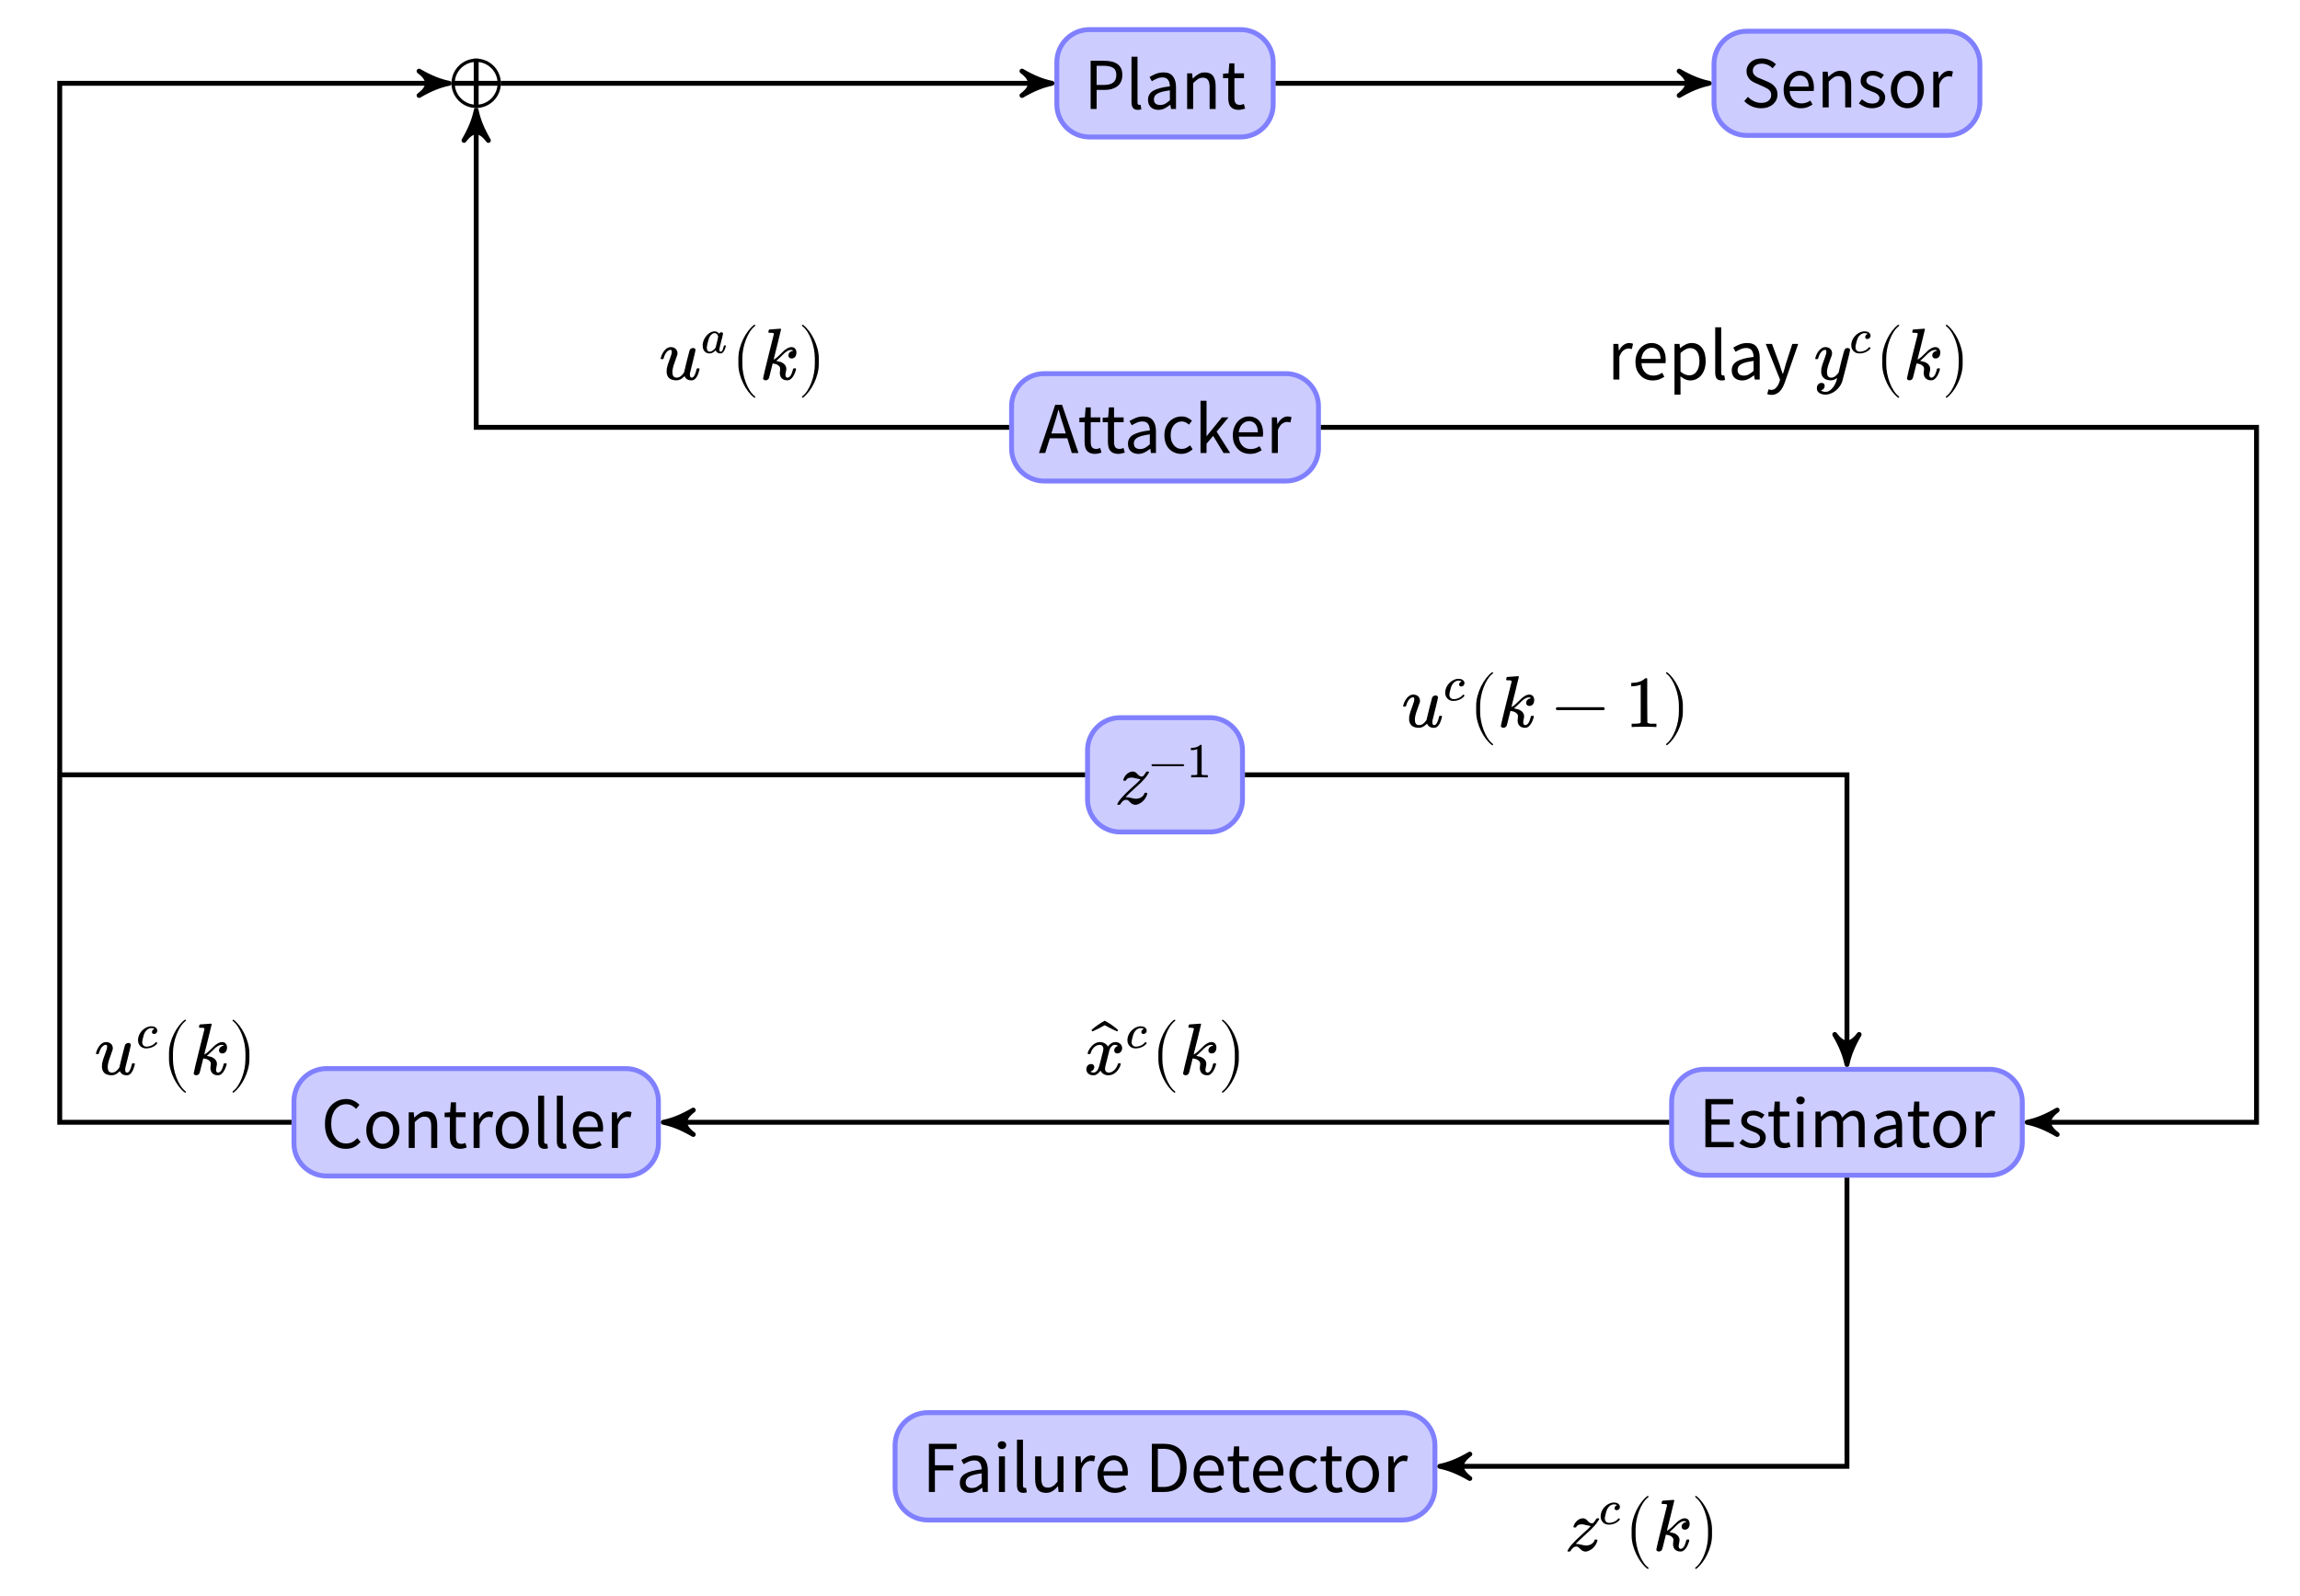 <?xml version="1.0" encoding="UTF-8"?>
<svg xmlns="http://www.w3.org/2000/svg" xmlns:xlink="http://www.w3.org/1999/xlink" width="281.27pt" height="195.21pt" viewBox="0 0 281.27 195.21" version="1.1">
<defs>
<g>
<symbol overflow="visible" id="glyph0-0">
<path style="stroke:none;" d="M 0.797 0 L 0.797 -5.922 L 5.062 -5.922 L 5.062 0 Z M 1.766 -0.516 L 4.078 -0.516 L 3.422 -1.703 L 2.953 -2.625 L 2.922 -2.625 L 2.438 -1.703 Z M 2.922 -3.469 L 2.953 -3.469 L 3.391 -4.312 L 3.984 -5.375 L 1.875 -5.375 L 2.469 -4.312 Z M 1.375 -0.984 L 2.516 -3.047 L 1.375 -5.125 Z M 4.469 -0.984 L 4.469 -5.125 L 3.344 -3.047 Z M 4.469 -0.984 "/>
</symbol>
<symbol overflow="visible" id="glyph0-1">
<path style="stroke:none;" d="M 0.812 0 L 0.812 -5.891 L 2.484 -5.891 C 2.816 -5.891 3.117 -5.859 3.391 -5.797 C 3.66 -5.734 3.891 -5.633 4.078 -5.5 C 4.273 -5.363 4.426 -5.188 4.531 -4.969 C 4.633 -4.75 4.688 -4.477 4.688 -4.156 C 4.688 -3.844 4.633 -3.57 4.531 -3.344 C 4.426 -3.113 4.273 -2.926 4.078 -2.781 C 3.891 -2.633 3.66 -2.52 3.391 -2.438 C 3.129 -2.363 2.836 -2.328 2.516 -2.328 L 1.547 -2.328 L 1.547 0 Z M 1.547 -2.938 L 2.438 -2.938 C 2.945 -2.938 3.328 -3.035 3.578 -3.234 C 3.828 -3.43 3.953 -3.738 3.953 -4.156 C 3.953 -4.582 3.82 -4.875 3.562 -5.031 C 3.301 -5.195 2.91 -5.281 2.391 -5.281 L 1.547 -5.281 Z M 1.547 -2.938 "/>
</symbol>
<symbol overflow="visible" id="glyph0-2">
<path style="stroke:none;" d="M 1.516 0.109 C 1.234 0.109 1.031 0.023 0.906 -0.141 C 0.789 -0.305 0.734 -0.551 0.734 -0.875 L 0.734 -6.391 L 1.469 -6.391 L 1.469 -0.828 C 1.469 -0.703 1.488 -0.613 1.531 -0.562 C 1.57 -0.52 1.617 -0.5 1.672 -0.5 C 1.703 -0.5 1.727 -0.5 1.75 -0.5 C 1.77 -0.5 1.801 -0.504 1.844 -0.516 L 1.938 0.031 C 1.883 0.062 1.828 0.082 1.766 0.094 C 1.703 0.102 1.617 0.109 1.516 0.109 Z M 1.516 0.109 "/>
</symbol>
<symbol overflow="visible" id="glyph0-3">
<path style="stroke:none;" d="M 1.734 0.109 C 1.367 0.109 1.066 0.004 0.828 -0.203 C 0.586 -0.422 0.469 -0.727 0.469 -1.125 C 0.469 -1.602 0.676 -1.969 1.094 -2.219 C 1.52 -2.477 2.203 -2.66 3.141 -2.766 C 3.141 -2.898 3.125 -3.031 3.094 -3.156 C 3.07 -3.289 3.023 -3.41 2.953 -3.516 C 2.891 -3.617 2.801 -3.703 2.688 -3.766 C 2.57 -3.828 2.426 -3.859 2.25 -3.859 C 1.988 -3.859 1.75 -3.805 1.531 -3.703 C 1.312 -3.609 1.113 -3.504 0.938 -3.391 L 0.656 -3.906 C 0.852 -4.031 1.098 -4.156 1.391 -4.281 C 1.691 -4.406 2.02 -4.469 2.375 -4.469 C 2.906 -4.469 3.289 -4.301 3.531 -3.969 C 3.77 -3.645 3.891 -3.211 3.891 -2.672 L 3.891 0 L 3.281 0 L 3.203 -0.516 L 3.188 -0.516 C 2.977 -0.348 2.754 -0.203 2.516 -0.078 C 2.273 0.047 2.016 0.109 1.734 0.109 Z M 1.953 -0.484 C 2.16 -0.484 2.359 -0.531 2.547 -0.625 C 2.734 -0.727 2.93 -0.875 3.141 -1.062 L 3.141 -2.281 C 2.773 -2.227 2.469 -2.172 2.219 -2.109 C 1.969 -2.047 1.766 -1.969 1.609 -1.875 C 1.461 -1.781 1.352 -1.676 1.281 -1.562 C 1.219 -1.445 1.188 -1.32 1.188 -1.188 C 1.188 -0.938 1.258 -0.754 1.406 -0.641 C 1.551 -0.535 1.734 -0.484 1.953 -0.484 Z M 1.953 -0.484 "/>
</symbol>
<symbol overflow="visible" id="glyph0-4">
<path style="stroke:none;" d="M 0.734 0 L 0.734 -4.359 L 1.344 -4.359 L 1.406 -3.734 L 1.438 -3.734 C 1.645 -3.941 1.863 -4.113 2.094 -4.25 C 2.32 -4.395 2.586 -4.469 2.891 -4.469 C 3.359 -4.469 3.695 -4.32 3.906 -4.031 C 4.113 -3.75 4.219 -3.328 4.219 -2.766 L 4.219 0 L 3.484 0 L 3.484 -2.656 C 3.484 -3.07 3.414 -3.367 3.281 -3.547 C 3.156 -3.734 2.945 -3.828 2.656 -3.828 C 2.438 -3.828 2.238 -3.77 2.062 -3.656 C 1.883 -3.539 1.688 -3.375 1.469 -3.156 L 1.469 0 Z M 0.734 0 "/>
</symbol>
<symbol overflow="visible" id="glyph0-5">
<path style="stroke:none;" d="M 2.109 0.109 C 1.879 0.109 1.68 0.07 1.516 0 C 1.359 -0.07 1.227 -0.172 1.125 -0.297 C 1.031 -0.422 0.961 -0.57 0.922 -0.75 C 0.879 -0.926 0.859 -1.125 0.859 -1.344 L 0.859 -3.766 L 0.219 -3.766 L 0.219 -4.312 L 0.891 -4.359 L 0.984 -5.578 L 1.609 -5.578 L 1.609 -4.359 L 2.781 -4.359 L 2.781 -3.766 L 1.609 -3.766 L 1.609 -1.344 C 1.609 -1.07 1.656 -0.863 1.75 -0.719 C 1.852 -0.57 2.031 -0.5 2.281 -0.5 C 2.352 -0.5 2.43 -0.508 2.516 -0.531 C 2.609 -0.551 2.691 -0.578 2.766 -0.609 L 2.922 -0.047 C 2.797 -0.004 2.66 0.031 2.516 0.062 C 2.379 0.094 2.242 0.109 2.109 0.109 Z M 2.109 0.109 "/>
</symbol>
<symbol overflow="visible" id="glyph0-6">
<path style="stroke:none;" d="M 2.438 0.109 C 2.031 0.109 1.648 0.031 1.297 -0.125 C 0.941 -0.281 0.633 -0.492 0.375 -0.766 L 0.828 -1.281 C 1.035 -1.062 1.281 -0.883 1.562 -0.75 C 1.844 -0.613 2.141 -0.547 2.453 -0.547 C 2.836 -0.547 3.133 -0.633 3.344 -0.812 C 3.562 -0.988 3.672 -1.219 3.672 -1.5 C 3.672 -1.656 3.645 -1.785 3.594 -1.891 C 3.551 -1.992 3.484 -2.082 3.391 -2.156 C 3.305 -2.227 3.203 -2.297 3.078 -2.359 C 2.961 -2.422 2.836 -2.484 2.703 -2.547 L 1.859 -2.922 C 1.723 -2.973 1.582 -3.039 1.438 -3.125 C 1.289 -3.207 1.16 -3.305 1.047 -3.422 C 0.93 -3.547 0.836 -3.691 0.766 -3.859 C 0.691 -4.023 0.656 -4.219 0.656 -4.438 C 0.656 -4.656 0.703 -4.859 0.797 -5.047 C 0.891 -5.242 1.02 -5.41 1.188 -5.547 C 1.352 -5.691 1.547 -5.801 1.766 -5.875 C 1.992 -5.945 2.242 -5.984 2.516 -5.984 C 2.867 -5.984 3.191 -5.914 3.484 -5.781 C 3.785 -5.656 4.039 -5.484 4.25 -5.266 L 3.844 -4.781 C 3.664 -4.957 3.469 -5.094 3.25 -5.188 C 3.031 -5.289 2.785 -5.344 2.516 -5.344 C 2.18 -5.344 1.914 -5.266 1.719 -5.109 C 1.52 -4.953 1.422 -4.738 1.422 -4.469 C 1.422 -4.332 1.445 -4.211 1.5 -4.109 C 1.562 -4.016 1.641 -3.926 1.734 -3.844 C 1.828 -3.77 1.93 -3.703 2.047 -3.641 C 2.16 -3.586 2.273 -3.539 2.391 -3.5 L 3.234 -3.141 C 3.398 -3.066 3.555 -2.984 3.703 -2.891 C 3.848 -2.797 3.973 -2.688 4.078 -2.562 C 4.191 -2.445 4.281 -2.305 4.344 -2.141 C 4.406 -1.973 4.438 -1.781 4.438 -1.562 C 4.438 -1.332 4.391 -1.113 4.297 -0.906 C 4.203 -0.707 4.066 -0.531 3.891 -0.375 C 3.723 -0.227 3.516 -0.109 3.266 -0.016 C 3.023 0.066 2.75 0.109 2.438 0.109 Z M 2.438 0.109 "/>
</symbol>
<symbol overflow="visible" id="glyph0-7">
<path style="stroke:none;" d="M 2.5 0.109 C 2.207 0.109 1.93 0.055 1.672 -0.047 C 1.422 -0.148 1.203 -0.301 1.016 -0.5 C 0.828 -0.695 0.676 -0.93 0.562 -1.203 C 0.457 -1.484 0.406 -1.805 0.406 -2.172 C 0.406 -2.523 0.461 -2.844 0.578 -3.125 C 0.691 -3.414 0.836 -3.66 1.016 -3.859 C 1.203 -4.055 1.41 -4.207 1.641 -4.312 C 1.867 -4.414 2.113 -4.469 2.375 -4.469 C 2.645 -4.469 2.891 -4.414 3.109 -4.312 C 3.328 -4.219 3.508 -4.082 3.656 -3.906 C 3.801 -3.727 3.91 -3.516 3.984 -3.266 C 4.066 -3.016 4.109 -2.734 4.109 -2.422 C 4.109 -2.348 4.102 -2.27 4.094 -2.188 C 4.094 -2.113 4.086 -2.051 4.078 -2 L 1.141 -2 C 1.172 -1.531 1.316 -1.16 1.578 -0.891 C 1.836 -0.617 2.176 -0.484 2.594 -0.484 C 2.801 -0.484 2.992 -0.516 3.172 -0.578 C 3.348 -0.641 3.516 -0.723 3.672 -0.828 L 3.938 -0.344 C 3.75 -0.219 3.535 -0.109 3.297 -0.016 C 3.066 0.066 2.801 0.109 2.5 0.109 Z M 1.125 -2.531 L 3.469 -2.531 C 3.469 -2.969 3.367 -3.301 3.172 -3.531 C 2.984 -3.77 2.723 -3.891 2.391 -3.891 C 2.234 -3.891 2.082 -3.859 1.938 -3.797 C 1.801 -3.734 1.676 -3.645 1.562 -3.531 C 1.445 -3.414 1.352 -3.273 1.281 -3.109 C 1.207 -2.941 1.156 -2.75 1.125 -2.531 Z M 1.125 -2.531 "/>
</symbol>
<symbol overflow="visible" id="glyph0-8">
<path style="stroke:none;" d="M 1.875 0.109 C 1.562 0.109 1.266 0.051 0.984 -0.062 C 0.703 -0.176 0.457 -0.32 0.25 -0.5 L 0.625 -0.984 C 0.812 -0.828 1.004 -0.703 1.203 -0.609 C 1.398 -0.516 1.633 -0.469 1.906 -0.469 C 2.188 -0.469 2.398 -0.531 2.547 -0.656 C 2.691 -0.789 2.766 -0.953 2.766 -1.141 C 2.766 -1.254 2.734 -1.352 2.672 -1.438 C 2.609 -1.52 2.531 -1.594 2.438 -1.656 C 2.352 -1.727 2.25 -1.785 2.125 -1.828 C 2.008 -1.879 1.891 -1.926 1.766 -1.969 C 1.609 -2.02 1.453 -2.082 1.297 -2.156 C 1.141 -2.227 1 -2.312 0.875 -2.406 C 0.758 -2.508 0.66 -2.625 0.578 -2.75 C 0.504 -2.883 0.469 -3.047 0.469 -3.234 C 0.469 -3.398 0.5 -3.562 0.562 -3.719 C 0.633 -3.875 0.734 -4.004 0.859 -4.109 C 0.992 -4.223 1.148 -4.312 1.328 -4.375 C 1.516 -4.438 1.727 -4.469 1.969 -4.469 C 2.238 -4.469 2.488 -4.414 2.719 -4.312 C 2.945 -4.219 3.145 -4.102 3.312 -3.969 L 2.969 -3.5 C 2.82 -3.613 2.664 -3.707 2.5 -3.781 C 2.344 -3.852 2.164 -3.891 1.969 -3.891 C 1.695 -3.891 1.492 -3.828 1.359 -3.703 C 1.234 -3.578 1.172 -3.43 1.172 -3.266 C 1.172 -3.16 1.195 -3.07 1.25 -3 C 1.312 -2.926 1.383 -2.859 1.469 -2.797 C 1.562 -2.742 1.664 -2.691 1.781 -2.641 C 1.895 -2.598 2.016 -2.555 2.141 -2.516 C 2.297 -2.453 2.453 -2.383 2.609 -2.312 C 2.773 -2.25 2.922 -2.164 3.047 -2.062 C 3.172 -1.969 3.27 -1.848 3.344 -1.703 C 3.426 -1.566 3.469 -1.395 3.469 -1.188 C 3.469 -1.008 3.43 -0.844 3.359 -0.688 C 3.297 -0.531 3.195 -0.391 3.062 -0.266 C 2.926 -0.148 2.758 -0.062 2.562 0 C 2.363 0.07 2.133 0.109 1.875 0.109 Z M 1.875 0.109 "/>
</symbol>
<symbol overflow="visible" id="glyph0-9">
<path style="stroke:none;" d="M 2.438 0.109 C 2.164 0.109 1.906 0.055 1.656 -0.047 C 1.414 -0.148 1.203 -0.297 1.016 -0.484 C 0.836 -0.68 0.691 -0.922 0.578 -1.203 C 0.461 -1.484 0.406 -1.805 0.406 -2.172 C 0.406 -2.535 0.461 -2.859 0.578 -3.141 C 0.691 -3.422 0.836 -3.66 1.016 -3.859 C 1.203 -4.055 1.414 -4.207 1.656 -4.312 C 1.906 -4.414 2.164 -4.469 2.438 -4.469 C 2.695 -4.469 2.945 -4.414 3.188 -4.312 C 3.438 -4.207 3.648 -4.055 3.828 -3.859 C 4.016 -3.66 4.164 -3.422 4.281 -3.141 C 4.395 -2.859 4.453 -2.535 4.453 -2.172 C 4.453 -1.805 4.395 -1.484 4.281 -1.203 C 4.164 -0.922 4.016 -0.68 3.828 -0.484 C 3.648 -0.297 3.438 -0.148 3.188 -0.047 C 2.945 0.055 2.695 0.109 2.438 0.109 Z M 2.438 -0.5 C 2.613 -0.5 2.781 -0.539 2.938 -0.625 C 3.094 -0.707 3.223 -0.82 3.328 -0.969 C 3.441 -1.113 3.531 -1.285 3.594 -1.484 C 3.656 -1.691 3.688 -1.922 3.688 -2.172 C 3.688 -2.422 3.656 -2.648 3.594 -2.859 C 3.531 -3.066 3.441 -3.242 3.328 -3.391 C 3.223 -3.535 3.094 -3.648 2.938 -3.734 C 2.781 -3.816 2.613 -3.859 2.438 -3.859 C 2.25 -3.859 2.078 -3.816 1.922 -3.734 C 1.766 -3.648 1.629 -3.535 1.516 -3.391 C 1.41 -3.242 1.328 -3.066 1.266 -2.859 C 1.203 -2.648 1.172 -2.422 1.172 -2.172 C 1.172 -1.922 1.203 -1.691 1.266 -1.484 C 1.328 -1.285 1.41 -1.113 1.516 -0.969 C 1.629 -0.82 1.766 -0.707 1.922 -0.625 C 2.078 -0.539 2.25 -0.5 2.438 -0.5 Z M 2.438 -0.5 "/>
</symbol>
<symbol overflow="visible" id="glyph0-10">
<path style="stroke:none;" d="M 0.734 0 L 0.734 -4.359 L 1.344 -4.359 L 1.406 -3.562 L 1.438 -3.562 C 1.582 -3.844 1.758 -4.062 1.969 -4.219 C 2.188 -4.383 2.422 -4.469 2.672 -4.469 C 2.848 -4.469 3.004 -4.438 3.141 -4.375 L 3 -3.734 C 2.926 -3.754 2.859 -3.77 2.797 -3.781 C 2.734 -3.789 2.66 -3.797 2.578 -3.797 C 2.391 -3.797 2.191 -3.723 1.984 -3.578 C 1.785 -3.43 1.613 -3.172 1.469 -2.797 L 1.469 0 Z M 0.734 0 "/>
</symbol>
<symbol overflow="visible" id="glyph0-11">
<path style="stroke:none;" d="M 1.828 -3.297 L 1.547 -2.391 L 3.312 -2.391 L 3.031 -3.297 C 2.926 -3.617 2.82 -3.941 2.719 -4.266 C 2.625 -4.598 2.531 -4.938 2.438 -5.281 L 2.406 -5.281 C 2.312 -4.938 2.219 -4.598 2.125 -4.266 C 2.031 -3.941 1.93 -3.617 1.828 -3.297 Z M 0.031 0 L 2.016 -5.891 L 2.859 -5.891 L 4.859 0 L 4.047 0 L 3.5 -1.797 L 1.359 -1.797 L 0.797 0 Z M 0.031 0 "/>
</symbol>
<symbol overflow="visible" id="glyph0-12">
<path style="stroke:none;" d="M 2.453 0.109 C 2.172 0.109 1.906 0.055 1.656 -0.047 C 1.406 -0.148 1.188 -0.297 1 -0.484 C 0.812 -0.68 0.664 -0.922 0.562 -1.203 C 0.457 -1.484 0.406 -1.805 0.406 -2.172 C 0.406 -2.535 0.461 -2.859 0.578 -3.141 C 0.691 -3.422 0.844 -3.66 1.031 -3.859 C 1.227 -4.055 1.453 -4.207 1.703 -4.312 C 1.961 -4.414 2.234 -4.469 2.516 -4.469 C 2.797 -4.469 3.035 -4.414 3.234 -4.312 C 3.441 -4.207 3.625 -4.086 3.781 -3.953 L 3.406 -3.469 C 3.281 -3.582 3.145 -3.676 3 -3.75 C 2.863 -3.82 2.707 -3.859 2.531 -3.859 C 2.344 -3.859 2.16 -3.816 1.984 -3.734 C 1.816 -3.648 1.672 -3.535 1.547 -3.391 C 1.43 -3.242 1.336 -3.066 1.266 -2.859 C 1.203 -2.648 1.172 -2.422 1.172 -2.172 C 1.172 -1.922 1.203 -1.691 1.266 -1.484 C 1.336 -1.285 1.43 -1.113 1.547 -0.969 C 1.66 -0.82 1.801 -0.707 1.969 -0.625 C 2.133 -0.539 2.316 -0.5 2.516 -0.5 C 2.723 -0.5 2.91 -0.539 3.078 -0.625 C 3.254 -0.719 3.41 -0.82 3.547 -0.938 L 3.859 -0.453 C 3.66 -0.273 3.441 -0.133 3.203 -0.031 C 2.973 0.062 2.723 0.109 2.453 0.109 Z M 2.453 0.109 "/>
</symbol>
<symbol overflow="visible" id="glyph0-13">
<path style="stroke:none;" d="M 0.734 0 L 0.734 -6.391 L 1.469 -6.391 L 1.469 -2.062 L 1.484 -2.062 L 3.344 -4.359 L 4.156 -4.359 L 2.703 -2.609 L 4.359 0 L 3.547 0 L 2.281 -2.094 L 1.469 -1.141 L 1.469 0 Z M 0.734 0 "/>
</symbol>
<symbol overflow="visible" id="glyph0-14">
<path style="stroke:none;" d="M 3.031 0.109 C 2.656 0.109 2.312 0.039 2 -0.094 C 1.695 -0.238 1.43 -0.438 1.203 -0.688 C 0.973 -0.945 0.789 -1.266 0.656 -1.641 C 0.531 -2.023 0.469 -2.457 0.469 -2.938 C 0.469 -3.414 0.531 -3.844 0.656 -4.219 C 0.789 -4.594 0.973 -4.91 1.203 -5.172 C 1.441 -5.43 1.719 -5.629 2.031 -5.766 C 2.352 -5.91 2.703 -5.984 3.078 -5.984 C 3.43 -5.984 3.742 -5.91 4.016 -5.766 C 4.297 -5.617 4.52 -5.453 4.688 -5.266 L 4.281 -4.781 C 4.125 -4.945 3.945 -5.082 3.75 -5.188 C 3.562 -5.289 3.336 -5.344 3.078 -5.344 C 2.797 -5.344 2.539 -5.285 2.312 -5.172 C 2.094 -5.055 1.898 -4.895 1.734 -4.688 C 1.578 -4.488 1.453 -4.238 1.359 -3.938 C 1.273 -3.645 1.234 -3.316 1.234 -2.953 C 1.234 -2.586 1.273 -2.254 1.359 -1.953 C 1.453 -1.66 1.578 -1.41 1.734 -1.203 C 1.891 -0.992 2.078 -0.832 2.297 -0.719 C 2.523 -0.602 2.781 -0.547 3.062 -0.547 C 3.344 -0.547 3.594 -0.602 3.812 -0.719 C 4.031 -0.832 4.234 -0.992 4.422 -1.203 L 4.828 -0.75 C 4.598 -0.477 4.336 -0.266 4.047 -0.109 C 3.754 0.035 3.414 0.109 3.031 0.109 Z M 3.031 0.109 "/>
</symbol>
<symbol overflow="visible" id="glyph0-15">
<path style="stroke:none;" d="M 0.812 0 L 0.812 -5.891 L 4.203 -5.891 L 4.203 -5.25 L 1.547 -5.25 L 1.547 -3.406 L 3.781 -3.406 L 3.781 -2.766 L 1.547 -2.766 L 1.547 -0.641 L 4.281 -0.641 L 4.281 0 Z M 0.812 0 "/>
</symbol>
<symbol overflow="visible" id="glyph0-16">
<path style="stroke:none;" d="M 0.734 0 L 0.734 -4.359 L 1.469 -4.359 L 1.469 0 Z M 1.109 -5.25 C 0.961 -5.25 0.836 -5.297 0.734 -5.391 C 0.641 -5.484 0.594 -5.598 0.594 -5.734 C 0.594 -5.879 0.641 -5.992 0.734 -6.078 C 0.836 -6.16 0.961 -6.203 1.109 -6.203 C 1.254 -6.203 1.375 -6.16 1.469 -6.078 C 1.57 -5.992 1.625 -5.879 1.625 -5.734 C 1.625 -5.598 1.57 -5.484 1.469 -5.391 C 1.375 -5.297 1.254 -5.25 1.109 -5.25 Z M 1.109 -5.25 "/>
</symbol>
<symbol overflow="visible" id="glyph0-17">
<path style="stroke:none;" d="M 0.734 0 L 0.734 -4.359 L 1.344 -4.359 L 1.406 -3.734 L 1.438 -3.734 C 1.625 -3.941 1.828 -4.113 2.047 -4.25 C 2.273 -4.395 2.523 -4.469 2.797 -4.469 C 3.129 -4.469 3.391 -4.395 3.578 -4.25 C 3.766 -4.102 3.898 -3.895 3.984 -3.625 C 4.211 -3.883 4.441 -4.086 4.672 -4.234 C 4.898 -4.391 5.148 -4.469 5.422 -4.469 C 5.867 -4.469 6.203 -4.32 6.422 -4.031 C 6.641 -3.75 6.75 -3.328 6.75 -2.766 L 6.75 0 L 6.016 0 L 6.016 -2.656 C 6.016 -3.07 5.945 -3.367 5.812 -3.547 C 5.688 -3.734 5.484 -3.828 5.203 -3.828 C 4.879 -3.828 4.516 -3.602 4.109 -3.156 L 4.109 0 L 3.375 0 L 3.375 -2.656 C 3.375 -3.07 3.305 -3.367 3.172 -3.547 C 3.047 -3.734 2.844 -3.828 2.562 -3.828 C 2.238 -3.828 1.875 -3.602 1.469 -3.156 L 1.469 0 Z M 0.734 0 "/>
</symbol>
<symbol overflow="visible" id="glyph0-18">
<path style="stroke:none;" d="M 0.812 0 L 0.812 -5.891 L 4.203 -5.891 L 4.203 -5.25 L 1.547 -5.25 L 1.547 -3.266 L 3.797 -3.266 L 3.797 -2.641 L 1.547 -2.641 L 1.547 0 Z M 0.812 0 "/>
</symbol>
<symbol overflow="visible" id="glyph0-19">
<path style="stroke:none;" d="M 2.016 0.109 C 1.547 0.109 1.203 -0.031 0.984 -0.312 C 0.773 -0.602 0.672 -1.031 0.672 -1.594 L 0.672 -4.359 L 1.422 -4.359 L 1.422 -1.688 C 1.422 -1.281 1.484 -0.984 1.609 -0.797 C 1.734 -0.617 1.941 -0.531 2.234 -0.531 C 2.461 -0.531 2.66 -0.586 2.828 -0.703 C 3.004 -0.816 3.195 -1.004 3.406 -1.266 L 3.406 -4.359 L 4.141 -4.359 L 4.141 0 L 3.531 0 L 3.469 -0.688 L 3.438 -0.688 C 3.238 -0.445 3.023 -0.254 2.797 -0.109 C 2.578 0.035 2.316 0.109 2.016 0.109 Z M 2.016 0.109 "/>
</symbol>
<symbol overflow="visible" id="glyph0-20">
<path style="stroke:none;" d="M 0.812 0 L 0.812 -5.891 L 2.281 -5.891 C 3.188 -5.891 3.875 -5.633 4.344 -5.125 C 4.82 -4.625 5.062 -3.906 5.062 -2.969 C 5.062 -2.5 5 -2.082 4.875 -1.719 C 4.758 -1.352 4.582 -1.039 4.344 -0.781 C 4.113 -0.531 3.828 -0.336 3.484 -0.203 C 3.148 -0.066 2.758 0 2.312 0 Z M 1.547 -0.609 L 2.219 -0.609 C 2.906 -0.609 3.422 -0.812 3.766 -1.219 C 4.109 -1.633 4.281 -2.219 4.281 -2.969 C 4.281 -3.719 4.109 -4.289 3.766 -4.688 C 3.422 -5.082 2.906 -5.281 2.219 -5.281 L 1.547 -5.281 Z M 1.547 -0.609 "/>
</symbol>
<symbol overflow="visible" id="glyph0-21">
<path style="stroke:none;" d="M 0.734 1.844 L 0.734 -4.359 L 1.344 -4.359 L 1.406 -3.859 L 1.438 -3.859 C 1.633 -4.023 1.848 -4.164 2.078 -4.281 C 2.316 -4.406 2.566 -4.469 2.828 -4.469 C 3.109 -4.469 3.352 -4.414 3.562 -4.312 C 3.781 -4.207 3.961 -4.055 4.109 -3.859 C 4.254 -3.66 4.363 -3.426 4.438 -3.156 C 4.508 -2.883 4.547 -2.582 4.547 -2.25 C 4.547 -1.875 4.492 -1.539 4.391 -1.25 C 4.297 -0.957 4.16 -0.707 3.984 -0.5 C 3.805 -0.301 3.602 -0.148 3.375 -0.047 C 3.156 0.055 2.914 0.109 2.656 0.109 C 2.457 0.109 2.258 0.066 2.062 -0.016 C 1.863 -0.109 1.66 -0.234 1.453 -0.391 L 1.469 0.375 L 1.469 1.844 Z M 2.531 -0.516 C 2.719 -0.516 2.883 -0.551 3.031 -0.625 C 3.188 -0.707 3.316 -0.82 3.422 -0.969 C 3.535 -1.113 3.625 -1.297 3.688 -1.516 C 3.75 -1.734 3.781 -1.977 3.781 -2.25 C 3.781 -2.477 3.758 -2.691 3.719 -2.891 C 3.676 -3.086 3.609 -3.254 3.516 -3.391 C 3.422 -3.535 3.301 -3.645 3.156 -3.719 C 3.008 -3.801 2.836 -3.844 2.641 -3.844 C 2.453 -3.844 2.266 -3.789 2.078 -3.688 C 1.891 -3.594 1.688 -3.445 1.469 -3.25 L 1.469 -0.969 C 1.664 -0.801 1.859 -0.68 2.047 -0.609 C 2.234 -0.547 2.395 -0.516 2.531 -0.516 Z M 2.531 -0.516 "/>
</symbol>
<symbol overflow="visible" id="glyph0-22">
<path style="stroke:none;" d="M 0.812 1.875 C 0.707 1.875 0.613 1.863 0.531 1.844 C 0.445 1.832 0.367 1.812 0.297 1.781 L 0.438 1.203 C 0.488 1.211 0.539 1.223 0.594 1.234 C 0.656 1.254 0.711 1.266 0.766 1.266 C 1.016 1.266 1.219 1.176 1.375 1 C 1.539 0.82 1.672 0.598 1.766 0.328 L 1.859 0.016 L 0.109 -4.359 L 0.875 -4.359 L 1.766 -1.953 C 1.828 -1.754 1.895 -1.547 1.969 -1.328 C 2.039 -1.117 2.109 -0.914 2.172 -0.719 L 2.219 -0.719 C 2.281 -0.914 2.344 -1.117 2.406 -1.328 C 2.469 -1.547 2.523 -1.754 2.578 -1.953 L 3.359 -4.359 L 4.078 -4.359 L 2.438 0.359 C 2.363 0.578 2.273 0.773 2.172 0.953 C 2.078 1.141 1.961 1.301 1.828 1.438 C 1.703 1.57 1.555 1.676 1.391 1.75 C 1.223 1.832 1.031 1.875 0.812 1.875 Z M 0.812 1.875 "/>
</symbol>
<symbol overflow="visible" id="glyph1-0">
<path style="stroke:none;" d="M 0.453 0 L 1.797 0 L 1.797 -4.781 L 0.453 -4.781 Z M 0.891 -0.453 L 0.891 -4.328 L 1.344 -4.328 L 1.344 -0.453 Z M 0.891 -0.453 "/>
</symbol>
<symbol overflow="visible" id="glyph1-1">
<path style="stroke:none;" d="M 0.375 0.094 L 0.484 0.094 C 0.625 0.094 0.641 0.094 0.688 0.031 C 0.812 -0.203 1.062 -0.516 1.391 -0.516 C 1.438 -0.516 1.547 -0.5 1.594 -0.469 C 1.656 -0.438 1.719 -0.391 1.859 -0.234 C 2.047 -0.062 2.094 -0.016 2.219 0.031 C 2.312 0.078 2.391 0.094 2.5 0.094 C 2.531 0.094 2.594 0.094 2.641 0.094 C 3.297 -0.047 3.797 -0.594 3.969 -1.203 C 3.969 -1.234 3.984 -1.266 3.984 -1.281 C 3.984 -1.359 3.922 -1.375 3.797 -1.375 C 3.656 -1.375 3.656 -1.359 3.609 -1.25 C 3.5 -0.906 3.078 -0.641 2.594 -0.641 C 2.453 -0.641 2.281 -0.672 1.969 -0.75 C 1.734 -0.812 1.625 -0.828 1.469 -0.828 L 1.328 -0.844 L 1.438 -0.953 C 1.625 -1.156 1.922 -1.438 2.406 -1.875 C 3.078 -2.469 3.406 -2.797 3.688 -3.125 C 3.844 -3.312 4.031 -3.562 4.109 -3.719 C 4.172 -3.812 4.203 -3.859 4.203 -3.891 C 4.203 -3.922 4.156 -3.953 4.141 -3.969 L 4.031 -3.969 C 3.859 -3.969 3.891 -3.969 3.812 -3.859 C 3.641 -3.578 3.531 -3.438 3.422 -3.375 C 3.375 -3.359 3.359 -3.359 3.297 -3.359 C 3.125 -3.359 3.047 -3.406 2.812 -3.625 C 2.625 -3.828 2.5 -3.969 2.203 -3.969 C 2.156 -3.969 2.109 -3.953 2.047 -3.953 C 1.625 -3.875 1.234 -3.5 1.078 -3.047 C 1.062 -2.984 1.047 -2.938 1.047 -2.922 C 1.047 -2.859 1.094 -2.844 1.234 -2.844 C 1.375 -2.844 1.375 -2.859 1.406 -2.922 C 1.469 -3.109 1.719 -3.234 2.078 -3.234 C 2.203 -3.234 2.344 -3.203 2.641 -3.125 C 2.906 -3.062 3.062 -3.031 3.109 -3.031 C 3.172 -3.031 3.172 -3.016 3.047 -2.891 C 2.859 -2.688 2.594 -2.438 2.109 -2.016 C 1.438 -1.391 1.125 -1.094 0.828 -0.75 C 0.656 -0.547 0.469 -0.297 0.375 -0.094 C 0.328 -0.047 0.312 -0.016 0.312 0.016 C 0.312 0.047 0.344 0.078 0.375 0.094 Z M 0.375 0.094 "/>
</symbol>
<symbol overflow="visible" id="glyph1-2">
<path style="stroke:none;" d="M 4.141 -3.859 C 3.984 -3.859 3.828 -3.781 3.766 -3.625 C 3.734 -3.562 3.672 -3.344 3.375 -2.219 C 3.203 -1.469 3.047 -0.859 3.047 -0.844 C 2.828 -0.578 2.578 -0.234 2.141 -0.234 C 1.734 -0.234 1.625 -0.531 1.625 -0.938 C 1.625 -1.016 1.625 -1.078 1.641 -1.141 C 1.688 -1.484 1.797 -1.828 2.078 -2.609 C 2.156 -2.797 2.219 -2.953 2.219 -3 C 2.234 -3.031 2.234 -3.109 2.25 -3.188 C 2.25 -3.672 1.922 -3.969 1.422 -3.969 C 1.156 -3.969 0.953 -3.844 0.781 -3.672 C 0.547 -3.469 0.328 -3.094 0.219 -2.703 C 0.203 -2.641 0.188 -2.594 0.188 -2.578 C 0.188 -2.531 0.219 -2.516 0.234 -2.5 L 0.375 -2.5 C 0.531 -2.5 0.516 -2.5 0.547 -2.578 C 0.641 -2.953 0.797 -3.25 0.984 -3.438 C 1.125 -3.562 1.234 -3.625 1.375 -3.625 L 1.422 -3.625 C 1.531 -3.625 1.547 -3.562 1.547 -3.406 C 1.547 -3.203 1.547 -3.172 1.359 -2.656 C 1.094 -1.969 1 -1.656 0.938 -1.344 C 0.922 -1.234 0.922 -1.188 0.922 -1.016 C 0.922 -0.859 0.922 -0.797 0.938 -0.734 C 1.047 -0.203 1.469 0.094 2.078 0.094 C 2.188 0.094 2.312 0.078 2.422 0.047 C 2.688 -0.047 2.875 -0.203 2.875 -0.188 C 2.875 -0.172 2.812 0.078 2.781 0.156 C 2.562 0.828 2.109 1.359 1.672 1.484 C 1.594 1.5 1.547 1.5 1.438 1.5 L 1.359 1.5 C 1.25 1.5 1.172 1.484 1.078 1.438 C 1 1.422 0.891 1.344 0.891 1.328 C 0.891 1.328 0.891 1.312 0.922 1.312 C 0.938 1.312 0.984 1.297 1.031 1.266 C 1.203 1.188 1.344 1.016 1.344 0.781 C 1.344 0.531 1.188 0.406 0.953 0.406 C 0.812 0.406 0.672 0.469 0.562 0.578 C 0.438 0.703 0.391 0.844 0.391 1.047 C 0.391 1.203 0.406 1.312 0.469 1.406 C 0.625 1.672 0.984 1.844 1.406 1.844 C 1.734 1.844 1.984 1.766 2.312 1.609 C 2.859 1.312 3.312 0.797 3.5 0.203 C 3.562 0.031 4.453 -3.438 4.453 -3.609 C 4.453 -3.781 4.297 -3.859 4.141 -3.859 Z M 4.141 -3.859 "/>
</symbol>
<symbol overflow="visible" id="glyph1-3">
<path style="stroke:none;" d="M 1.234 -6.125 C 1.203 -6.125 1.188 -6.109 1.172 -6.094 C 1.141 -6.078 1.141 -6.047 1.109 -5.953 C 1.078 -5.812 1.078 -5.781 1.125 -5.734 C 1.141 -5.719 1.141 -5.719 1.344 -5.719 C 1.594 -5.703 1.781 -5.734 1.75 -5.531 C 1.75 -5.531 0.438 -0.344 0.438 -0.141 C 0.438 0.016 0.625 0.094 0.75 0.094 C 0.938 0.094 1.109 -0.031 1.156 -0.188 C 1.25 -0.453 1.328 -0.906 1.609 -1.969 L 1.625 -1.969 C 1.688 -1.969 1.938 -1.906 2.047 -1.875 C 2.25 -1.797 2.406 -1.656 2.484 -1.531 C 2.516 -1.453 2.531 -1.375 2.531 -1.297 C 2.531 -1.156 2.484 -0.969 2.484 -0.812 C 2.484 -0.25 2.828 0.094 3.391 0.094 C 3.594 0.094 3.703 0.031 3.828 -0.062 C 4.078 -0.25 4.297 -0.641 4.453 -1.172 C 4.484 -1.297 4.469 -1.328 4.438 -1.359 C 4.422 -1.375 4.406 -1.375 4.297 -1.375 C 4.156 -1.375 4.141 -1.359 4.109 -1.297 C 3.984 -0.797 3.859 -0.516 3.719 -0.375 C 3.625 -0.281 3.516 -0.234 3.422 -0.234 C 3.234 -0.234 3.172 -0.391 3.172 -0.594 C 3.172 -0.75 3.281 -1.109 3.281 -1.312 C 3.281 -1.469 3.25 -1.547 3.188 -1.672 C 3.094 -1.859 2.906 -2.016 2.625 -2.141 C 2.469 -2.188 2.203 -2.25 2.047 -2.281 C 2.25 -2.453 2.297 -2.5 2.656 -2.844 C 2.969 -3.156 3.047 -3.234 3.172 -3.328 C 3.438 -3.531 3.625 -3.625 3.891 -3.625 C 4.016 -3.625 4.047 -3.594 4.109 -3.531 L 4.047 -3.5 C 3.781 -3.469 3.531 -3.25 3.531 -2.938 C 3.531 -2.719 3.703 -2.578 3.922 -2.578 C 4.312 -2.578 4.516 -2.891 4.516 -3.312 C 4.516 -3.688 4.281 -3.969 3.922 -3.969 C 3.719 -3.969 3.484 -3.891 3.25 -3.719 C 3.062 -3.609 2.938 -3.484 2.5 -3.047 C 2.219 -2.781 2.141 -2.703 2 -2.609 C 1.906 -2.531 1.734 -2.438 1.734 -2.438 C 1.734 -2.469 1.797 -2.75 2.188 -4.281 C 2.578 -5.875 2.641 -6.109 2.641 -6.156 C 2.641 -6.203 2.578 -6.219 2.531 -6.219 C 2.516 -6.219 1.25 -6.125 1.234 -6.125 Z M 1.234 -6.125 "/>
</symbol>
<symbol overflow="visible" id="glyph1-4">
<path style="stroke:none;" d="M 4.156 -3.859 C 4.031 -3.859 3.922 -3.812 3.828 -3.734 C 3.734 -3.641 3.75 -3.688 3.375 -2.219 C 3.203 -1.484 3.047 -0.875 3.047 -0.859 C 3.016 -0.812 2.891 -0.641 2.812 -0.562 C 2.625 -0.375 2.453 -0.234 2.141 -0.234 C 1.734 -0.234 1.625 -0.531 1.625 -0.938 C 1.625 -1.016 1.625 -1.078 1.641 -1.141 C 1.688 -1.5 1.797 -1.844 2.078 -2.609 C 2.219 -2.984 2.25 -3.062 2.25 -3.203 C 2.25 -3.656 1.922 -3.969 1.422 -3.969 C 1.141 -3.969 0.953 -3.844 0.766 -3.672 C 0.547 -3.469 0.328 -3.094 0.219 -2.703 C 0.203 -2.641 0.188 -2.594 0.188 -2.578 C 0.188 -2.531 0.219 -2.516 0.234 -2.5 L 0.375 -2.5 C 0.531 -2.5 0.516 -2.5 0.547 -2.578 C 0.641 -2.953 0.797 -3.25 0.984 -3.438 C 1.125 -3.562 1.234 -3.625 1.375 -3.625 L 1.422 -3.625 C 1.531 -3.625 1.547 -3.562 1.547 -3.406 C 1.547 -3.203 1.547 -3.172 1.359 -2.656 C 1.094 -1.969 1 -1.656 0.938 -1.344 C 0.922 -1.234 0.922 -1.188 0.922 -1.016 C 0.922 -0.859 0.922 -0.797 0.938 -0.734 C 1 -0.422 1.141 -0.203 1.391 -0.062 C 1.578 0.031 1.844 0.094 2.094 0.094 C 2.5 0.094 2.766 -0.094 3 -0.312 C 3.062 -0.375 3.109 -0.406 3.109 -0.406 C 3.25 -0.109 3.5 0.094 3.922 0.094 C 4.047 0.094 4.078 0.094 4.141 0.078 C 4.484 -0.047 4.734 -0.422 4.922 -1.156 C 4.938 -1.234 4.938 -1.266 4.938 -1.297 C 4.938 -1.375 4.906 -1.375 4.766 -1.375 C 4.625 -1.375 4.609 -1.359 4.594 -1.297 C 4.5 -0.922 4.438 -0.719 4.359 -0.578 C 4.266 -0.359 4.141 -0.25 4.016 -0.234 C 3.797 -0.234 3.766 -0.391 3.766 -0.609 C 3.766 -0.656 3.766 -0.703 3.766 -0.75 C 3.766 -0.75 4.453 -3.484 4.453 -3.609 C 4.453 -3.781 4.312 -3.859 4.156 -3.859 Z M 4.156 -3.859 "/>
</symbol>
<symbol overflow="visible" id="glyph1-5">
<path style="stroke:none;" d="M 0.516 -2.5 L 0.641 -2.5 C 0.812 -2.5 0.812 -2.5 0.828 -2.594 C 0.969 -3.078 1.359 -3.625 1.953 -3.625 C 2.219 -3.625 2.391 -3.438 2.391 -3.156 C 2.391 -3.062 2.375 -2.953 2.344 -2.812 C 2.25 -2.531 1.922 -0.953 1.734 -0.641 C 1.594 -0.375 1.391 -0.234 1.188 -0.234 C 1.125 -0.234 1.016 -0.25 0.953 -0.281 C 0.906 -0.297 0.812 -0.344 0.812 -0.359 C 0.812 -0.359 0.828 -0.375 0.844 -0.375 C 0.859 -0.375 0.922 -0.391 0.953 -0.422 C 1.125 -0.5 1.281 -0.672 1.281 -0.906 C 1.281 -1.156 1.125 -1.281 0.891 -1.281 C 0.531 -1.281 0.312 -0.984 0.312 -0.641 C 0.312 -0.516 0.344 -0.391 0.406 -0.281 C 0.531 -0.062 0.766 0.094 1.141 0.094 C 1.281 0.094 1.297 0.094 1.375 0.078 C 1.625 -0.016 1.859 -0.203 2.031 -0.469 C 2.219 -0.156 2.516 0.094 2.984 0.094 C 3.375 0.094 3.625 -0.031 3.875 -0.234 C 4.156 -0.469 4.391 -0.812 4.5 -1.203 C 4.516 -1.25 4.516 -1.281 4.516 -1.297 C 4.516 -1.359 4.469 -1.375 4.344 -1.375 C 4.203 -1.375 4.188 -1.375 4.156 -1.25 C 4.031 -0.797 3.594 -0.234 3.062 -0.234 C 2.781 -0.234 2.594 -0.406 2.594 -0.703 C 2.594 -0.781 2.609 -0.875 2.625 -0.969 C 2.656 -1.109 3.109 -2.922 3.141 -3.016 C 3.234 -3.297 3.438 -3.531 3.641 -3.609 C 3.688 -3.625 3.719 -3.625 3.812 -3.625 C 3.922 -3.625 4 -3.609 4.078 -3.562 C 4.125 -3.547 4.172 -3.516 4.172 -3.5 C 3.938 -3.422 3.719 -3.25 3.719 -2.938 C 3.719 -2.719 3.875 -2.578 4.109 -2.578 C 4.453 -2.578 4.688 -2.875 4.688 -3.234 C 4.688 -3.625 4.359 -3.969 3.859 -3.969 C 3.578 -3.969 3.312 -3.828 3.094 -3.594 C 3.016 -3.516 3 -3.469 2.953 -3.406 C 2.797 -3.719 2.422 -3.969 1.984 -3.969 C 1.922 -3.969 1.859 -3.953 1.797 -3.953 C 1.406 -3.891 1.016 -3.609 0.75 -3.203 C 0.625 -3.031 0.484 -2.719 0.469 -2.594 C 0.469 -2.531 0.5 -2.516 0.516 -2.5 Z M 0.516 -2.5 "/>
</symbol>
<symbol overflow="visible" id="glyph2-0">
<path style="stroke:none;" d=""/>
</symbol>
<symbol overflow="visible" id="glyph2-1">
<path style="stroke:none;" d="M 4.328 -1.5 C 4.328 -1.562 4.266 -1.609 4.203 -1.609 L 0.453 -1.609 C 0.391 -1.609 0.328 -1.562 0.328 -1.5 C 0.328 -1.438 0.391 -1.375 0.453 -1.375 L 4.203 -1.375 C 4.266 -1.375 4.328 -1.438 4.328 -1.5 Z M 4.328 -1.5 "/>
</symbol>
<symbol overflow="visible" id="glyph3-0">
<path style="stroke:none;" d="M 0.297 0 L 1.203 0 L 1.203 -3.188 L 0.297 -3.188 Z M 0.594 -0.297 L 0.594 -2.891 L 0.891 -2.891 L 0.891 -0.297 Z M 0.594 -0.297 "/>
</symbol>
<symbol overflow="visible" id="glyph3-1">
<path style="stroke:none;" d="M 2.484 0 L 2.562 0 L 2.562 -0.281 L 2.203 -0.281 C 2.016 -0.281 1.891 -0.281 1.812 -0.359 L 1.812 -3.953 C 1.766 -3.984 1.781 -3.984 1.703 -3.984 C 1.656 -3.984 1.641 -3.984 1.641 -3.969 C 1.609 -3.938 1.5 -3.859 1.453 -3.828 C 1.234 -3.688 0.953 -3.609 0.609 -3.609 L 0.5 -3.609 L 0.5 -3.328 L 0.609 -3.328 C 0.844 -3.328 1.047 -3.375 1.234 -3.438 C 1.25 -3.453 1.266 -3.453 1.281 -3.453 L 1.281 -0.359 C 1.234 -0.328 1.203 -0.297 1.125 -0.297 C 1.062 -0.281 0.859 -0.281 0.688 -0.281 L 0.531 -0.281 L 0.531 0 L 0.594 0 C 0.703 -0.016 1.344 -0.016 1.531 -0.016 C 1.734 -0.016 2.391 -0.016 2.484 0 Z M 2.484 0 "/>
</symbol>
<symbol overflow="visible" id="glyph4-0">
<path style="stroke:none;" d="M 0.297 0 L 1.203 0 L 1.203 -3.188 L 0.297 -3.188 Z M 0.594 -0.297 L 0.594 -2.891 L 0.891 -2.891 L 0.891 -0.297 Z M 0.594 -0.297 "/>
</symbol>
<symbol overflow="visible" id="glyph4-1">
<path style="stroke:none;" d="M 2.422 -0.719 C 2.406 -0.719 2.391 -0.703 2.359 -0.672 C 2.125 -0.391 1.812 -0.219 1.438 -0.172 C 1.391 -0.156 1.312 -0.156 1.25 -0.156 C 1.062 -0.156 0.969 -0.203 0.875 -0.297 C 0.766 -0.391 0.719 -0.516 0.719 -0.719 C 0.719 -0.828 0.75 -0.984 0.797 -1.156 C 0.922 -1.688 1.016 -1.938 1.234 -2.141 C 1.312 -2.234 1.391 -2.297 1.484 -2.328 C 1.609 -2.406 1.688 -2.422 1.828 -2.422 C 2.094 -2.422 2.203 -2.328 2.203 -2.312 L 2.188 -2.312 C 2.188 -2.312 2.156 -2.297 2.125 -2.281 C 2 -2.219 1.906 -2.078 1.906 -1.938 C 1.906 -1.797 2 -1.703 2.156 -1.703 C 2.391 -1.703 2.562 -1.875 2.562 -2.125 C 2.562 -2.312 2.422 -2.484 2.219 -2.578 C 2.109 -2.625 1.969 -2.641 1.828 -2.641 C 1.797 -2.641 1.75 -2.641 1.719 -2.641 C 1.125 -2.578 0.547 -2.109 0.312 -1.516 C 0.234 -1.312 0.203 -1.141 0.203 -0.953 C 0.203 -0.75 0.234 -0.609 0.312 -0.453 C 0.469 -0.156 0.766 0.062 1.203 0.062 C 1.281 0.062 1.375 0.062 1.438 0.047 C 1.812 0 2.125 -0.141 2.375 -0.359 C 2.453 -0.422 2.562 -0.547 2.562 -0.594 C 2.562 -0.609 2.469 -0.719 2.422 -0.719 Z M 2.422 -0.719 "/>
</symbol>
<symbol overflow="visible" id="glyph4-2">
<path style="stroke:none;" d="M 2.922 -0.922 L 2.891 -0.922 C 2.797 -0.922 2.812 -0.906 2.766 -0.781 C 2.688 -0.453 2.625 -0.297 2.531 -0.203 C 2.484 -0.172 2.453 -0.156 2.406 -0.156 C 2.266 -0.156 2.234 -0.266 2.234 -0.406 C 2.234 -0.609 2.688 -2.203 2.688 -2.359 C 2.688 -2.453 2.578 -2.531 2.484 -2.531 C 2.359 -2.531 2.266 -2.453 2.219 -2.344 C 2.094 -2.5 1.938 -2.641 1.672 -2.641 C 1.391 -2.641 1.156 -2.531 0.953 -2.375 C 0.578 -2.094 0.266 -1.594 0.203 -1.078 C 0.203 -1.031 0.203 -0.984 0.203 -0.938 C 0.203 -0.656 0.25 -0.453 0.375 -0.266 C 0.516 -0.078 0.703 0.062 1.031 0.062 C 1.094 0.062 1.141 0.062 1.172 0.047 C 1.375 0.016 1.562 -0.109 1.75 -0.281 C 1.797 -0.312 1.797 -0.312 1.797 -0.312 C 1.797 -0.297 1.812 -0.266 1.828 -0.234 C 1.922 -0.062 2.094 0.062 2.359 0.062 C 2.438 0.062 2.453 0.062 2.5 0.047 C 2.562 0.016 2.625 -0.016 2.688 -0.078 C 2.812 -0.203 2.922 -0.422 3.016 -0.766 C 3.016 -0.812 3.031 -0.844 3.031 -0.859 C 3.031 -0.922 3 -0.922 2.922 -0.922 Z M 0.703 -0.641 C 0.703 -0.688 0.719 -0.734 0.719 -0.766 C 0.734 -0.984 0.875 -1.531 0.953 -1.75 C 1.062 -2.047 1.312 -2.422 1.656 -2.422 C 1.844 -2.422 1.953 -2.328 2.031 -2.172 C 2.062 -2.125 2.094 -2.016 2.094 -1.969 C 2.094 -1.891 1.797 -0.688 1.781 -0.656 C 1.75 -0.594 1.547 -0.359 1.438 -0.297 C 1.312 -0.203 1.188 -0.156 1.078 -0.156 C 0.812 -0.156 0.703 -0.359 0.703 -0.641 Z M 0.703 -0.641 "/>
</symbol>
<symbol overflow="visible" id="glyph5-0">
<path style="stroke:none;" d=""/>
</symbol>
<symbol overflow="visible" id="glyph5-1">
<path style="stroke:none;" d="M 2.984 2.141 C 2.984 2.109 2.953 2.078 2.938 2.062 C 2.016 1.359 1.391 -0.438 1.391 -1.859 L 1.391 -2.625 C 1.391 -4.047 2.016 -5.844 2.938 -6.547 C 2.953 -6.562 2.984 -6.594 2.984 -6.625 C 2.984 -6.656 2.938 -6.703 2.891 -6.703 C 2.875 -6.703 2.859 -6.703 2.828 -6.688 C 1.844 -5.953 0.906 -4.156 0.906 -2.625 L 0.906 -1.859 C 0.906 -0.328 1.844 1.469 2.828 2.203 C 2.859 2.219 2.875 2.219 2.891 2.219 C 2.938 2.219 2.984 2.172 2.984 2.141 Z M 2.984 2.141 "/>
</symbol>
<symbol overflow="visible" id="glyph5-2">
<path style="stroke:none;" d="M 2.578 -1.859 L 2.578 -2.625 C 2.578 -4.156 1.641 -5.953 0.656 -6.688 C 0.641 -6.703 0.625 -6.703 0.594 -6.703 C 0.562 -6.703 0.516 -6.656 0.516 -6.625 C 0.516 -6.594 0.531 -6.562 0.547 -6.547 C 1.484 -5.844 2.094 -4.047 2.094 -2.625 L 2.094 -1.859 C 2.094 -0.438 1.484 1.359 0.547 2.062 C 0.531 2.078 0.516 2.109 0.516 2.141 C 0.516 2.172 0.562 2.219 0.594 2.219 C 0.625 2.219 0.641 2.219 0.656 2.203 C 1.641 1.469 2.578 -0.328 2.578 -1.859 Z M 2.578 -1.859 "/>
</symbol>
<symbol overflow="visible" id="glyph5-3">
<path style="stroke:none;" d="M -0.734 -5.438 C -1.234 -5.891 -1.781 -6.266 -2.375 -6.578 C -2.953 -6.266 -3.5 -5.891 -4 -5.438 L -3.891 -5.266 C -3.375 -5.484 -2.859 -5.75 -2.375 -6.031 C -1.875 -5.75 -1.359 -5.484 -0.844 -5.266 Z M -0.734 -5.438 "/>
</symbol>
<symbol overflow="visible" id="glyph5-4">
<path style="stroke:none;" d="M 6.469 -2.25 C 6.469 -2.344 6.391 -2.422 6.297 -2.422 L 0.688 -2.422 C 0.578 -2.422 0.5 -2.344 0.5 -2.25 C 0.5 -2.141 0.578 -2.062 0.688 -2.062 L 6.297 -2.062 C 6.391 -2.062 6.469 -2.141 6.469 -2.25 Z M 6.469 -2.25 "/>
</symbol>
<symbol overflow="visible" id="glyph6-0">
<path style="stroke:none;" d="M 0.453 0 L 1.797 0 L 1.797 -4.781 L 0.453 -4.781 Z M 0.891 -0.453 L 0.891 -4.328 L 1.344 -4.328 L 1.344 -0.453 Z M 0.891 -0.453 "/>
</symbol>
<symbol overflow="visible" id="glyph6-1">
<path style="stroke:none;" d="M 3.734 0 L 3.828 0 L 3.828 -0.406 L 3.297 -0.406 C 3.031 -0.406 2.844 -0.422 2.719 -0.547 L 2.703 -3.234 L 2.703 -5.922 C 2.656 -5.969 2.672 -5.969 2.562 -5.969 C 2.469 -5.969 2.469 -5.969 2.453 -5.953 C 2.406 -5.906 2.25 -5.781 2.172 -5.734 C 1.844 -5.531 1.422 -5.422 0.922 -5.406 L 0.75 -5.406 L 0.75 -4.984 L 0.922 -4.984 C 1.25 -5 1.578 -5.062 1.844 -5.156 C 1.875 -5.172 1.906 -5.188 1.906 -5.188 L 1.906 -0.547 C 1.844 -0.5 1.797 -0.453 1.688 -0.438 C 1.594 -0.422 1.281 -0.406 1.016 -0.406 L 0.797 -0.406 L 0.797 0 L 0.891 0 C 1.047 -0.031 2.016 -0.031 2.312 -0.031 C 2.594 -0.031 3.578 -0.031 3.734 0 Z M 3.734 0 "/>
</symbol>
</g>
</defs>
<g id="surface1">
<path style="fill:none;stroke-width:0.399;stroke-linecap:butt;stroke-linejoin:miter;stroke:rgb(0%,0%,0%);stroke-opacity:1;stroke-miterlimit:10;" d="M 2.817 0.002 C 2.817 1.556 1.555 2.818 0 2.818 C -1.558 2.818 -2.82 1.556 -2.82 0.002 C -2.82 -1.557 -1.558 -2.819 0 -2.819 C 1.555 -2.819 2.817 -1.557 2.817 0.002 Z M 2.817 0.002 " transform="matrix(1,0,0,-1,58.234,10.189)"/>
<path style="fill-rule:nonzero;fill:rgb(79.999%,79.999%,100%);fill-opacity:1;stroke-width:0.598;stroke-linecap:butt;stroke-linejoin:miter;stroke:rgb(50%,50%,100%);stroke-opacity:1;stroke-miterlimit:10;" d="M 9.244 6.568 L -9.244 6.568 C -11.444 6.568 -13.229 4.783 -13.229 2.58 L -13.229 -2.581 C -13.229 -4.784 -11.444 -6.565 -9.244 -6.565 L 9.244 -6.565 C 11.443 -6.565 13.228 -4.784 13.228 -2.581 L 13.228 2.58 C 13.228 4.783 11.443 6.568 9.244 6.568 Z M 9.244 6.568 " transform="matrix(1,0,0,-1,142.471,10.189)"/>
<g style="fill:rgb(0%,0%,0%);fill-opacity:1;">
  <use xlink:href="#glyph0-1" x="132.563" y="13.327"/>
  <use xlink:href="#glyph0-2" x="137.638" y="13.327"/>
  <use xlink:href="#glyph0-3" x="139.924" y="13.327"/>
  <use xlink:href="#glyph0-4" x="144.443" y="13.327"/>
  <use xlink:href="#glyph0-5" x="149.348" y="13.327"/>
</g>
<path style="fill-rule:nonzero;fill:rgb(79.999%,79.999%,100%);fill-opacity:1;stroke-width:0.598;stroke-linecap:butt;stroke-linejoin:miter;stroke:rgb(50%,50%,100%);stroke-opacity:1;stroke-miterlimit:10;" d="M 12.268 6.369 L -12.271 6.369 C -14.47 6.369 -16.256 4.584 -16.256 2.384 L -16.256 -2.385 C -16.256 -4.584 -14.47 -6.37 -12.271 -6.37 L 12.268 -6.37 C 14.471 -6.37 16.256 -4.584 16.256 -2.385 L 16.256 2.384 C 16.256 4.584 14.471 6.369 12.268 6.369 Z M 12.268 6.369 " transform="matrix(1,0,0,-1,225.865,10.189)"/>
<g style="fill:rgb(0%,0%,0%);fill-opacity:1;">
  <use xlink:href="#glyph0-6" x="212.931" y="13.13"/>
  <use xlink:href="#glyph0-7" x="217.719" y="13.13"/>
  <use xlink:href="#glyph0-4" x="222.166" y="13.13"/>
  <use xlink:href="#glyph0-8" x="227.071" y="13.13"/>
  <use xlink:href="#glyph0-9" x="230.828" y="13.13"/>
  <use xlink:href="#glyph0-10" x="235.688" y="13.13"/>
</g>
<path style="fill-rule:nonzero;fill:rgb(79.999%,79.999%,100%);fill-opacity:1;stroke-width:0.598;stroke-linecap:butt;stroke-linejoin:miter;stroke:rgb(50%,50%,100%);stroke-opacity:1;stroke-miterlimit:10;" d="M 14.779 6.567 L -14.78 6.567 C -16.983 6.567 -18.764 4.782 -18.764 2.582 L -18.764 -2.582 C -18.764 -4.781 -16.983 -6.566 -14.78 -6.566 L 14.779 -6.566 C 16.982 -6.566 18.767 -4.781 18.767 -2.582 L 18.767 2.582 C 18.767 4.782 16.982 6.567 14.779 6.567 Z M 14.779 6.567 " transform="matrix(1,0,0,-1,142.471,52.266)"/>
<g style="fill:rgb(0%,0%,0%);fill-opacity:1;">
  <use xlink:href="#glyph0-11" x="127.026" y="55.404"/>
</g>
<g style="fill:rgb(0%,0%,0%);fill-opacity:1;">
  <use xlink:href="#glyph0-5" x="131.778" y="55.404"/>
</g>
<g style="fill:rgb(0%,0%,0%);fill-opacity:1;">
  <use xlink:href="#glyph0-5" x="134.63" y="55.404"/>
</g>
<g style="fill:rgb(0%,0%,0%);fill-opacity:1;">
  <use xlink:href="#glyph0-3" x="137.472" y="55.404"/>
  <use xlink:href="#glyph0-12" x="141.991" y="55.404"/>
  <use xlink:href="#glyph0-13" x="146.08" y="55.404"/>
</g>
<g style="fill:rgb(0%,0%,0%);fill-opacity:1;">
  <use xlink:href="#glyph0-7" x="150.357" y="55.404"/>
  <use xlink:href="#glyph0-10" x="154.804" y="55.404"/>
</g>
<path style="fill-rule:nonzero;fill:rgb(79.999%,79.999%,100%);fill-opacity:1;stroke-width:0.598;stroke-linecap:butt;stroke-linejoin:miter;stroke:rgb(50%,50%,100%);stroke-opacity:1;stroke-miterlimit:10;" d="M 5.49 6.988 L -5.491 6.988 C -7.69 6.988 -9.475 5.202 -9.475 3.003 L -9.475 -3.005 C -9.475 -5.204 -7.69 -6.989 -5.491 -6.989 L 5.49 -6.989 C 7.689 -6.989 9.474 -5.204 9.474 -3.005 L 9.474 3.003 C 9.474 5.202 7.689 6.988 5.49 6.988 Z M 5.49 6.988 " transform="matrix(1,0,0,-1,142.471,94.765)"/>
<g style="fill:rgb(0%,0%,0%);fill-opacity:1;">
  <use xlink:href="#glyph1-1" x="136.318" y="98.334"/>
</g>
<g style="fill:rgb(0%,0%,0%);fill-opacity:1;">
  <use xlink:href="#glyph2-1" x="140.487" y="95.079"/>
</g>
<g style="fill:rgb(0%,0%,0%);fill-opacity:1;">
  <use xlink:href="#glyph3-1" x="145.138" y="95.079"/>
</g>
<path style="fill-rule:nonzero;fill:rgb(79.999%,79.999%,100%);fill-opacity:1;stroke-width:0.598;stroke-linecap:butt;stroke-linejoin:miter;stroke:rgb(50%,50%,100%);stroke-opacity:1;stroke-miterlimit:10;" d="M 18.301 6.568 L -18.3 6.568 C -20.5 6.568 -22.285 4.783 -22.285 2.579 L -22.285 -2.581 C -22.285 -4.784 -20.5 -6.565 -18.3 -6.565 L 18.301 -6.565 C 20.5 -6.565 22.286 -4.784 22.286 -2.581 L 22.286 2.579 C 22.286 4.783 20.5 6.568 18.301 6.568 Z M 18.301 6.568 " transform="matrix(1,0,0,-1,58.234,137.263)"/>
<g style="fill:rgb(0%,0%,0%);fill-opacity:1;">
  <use xlink:href="#glyph0-14" x="39.27" y="140.401"/>
  <use xlink:href="#glyph0-9" x="44.39" y="140.401"/>
  <use xlink:href="#glyph0-4" x="49.25" y="140.401"/>
  <use xlink:href="#glyph0-5" x="54.154" y="140.401"/>
  <use xlink:href="#glyph0-10" x="57.185" y="140.401"/>
</g>
<g style="fill:rgb(0%,0%,0%);fill-opacity:1;">
  <use xlink:href="#glyph0-9" x="60.216" y="140.401"/>
  <use xlink:href="#glyph0-2" x="65.075" y="140.401"/>
  <use xlink:href="#glyph0-2" x="67.362" y="140.401"/>
  <use xlink:href="#glyph0-7" x="69.648" y="140.401"/>
  <use xlink:href="#glyph0-10" x="74.095" y="140.401"/>
</g>
<path style="fill-rule:nonzero;fill:rgb(79.999%,79.999%,100%);fill-opacity:1;stroke-width:0.598;stroke-linecap:butt;stroke-linejoin:miter;stroke:rgb(50%,50%,100%);stroke-opacity:1;stroke-miterlimit:10;" d="M 17.455 6.478 L -17.455 6.478 C -19.658 6.478 -21.443 4.693 -21.443 2.493 L -21.443 -2.491 C -21.443 -4.694 -19.658 -6.475 -17.455 -6.475 L 17.455 -6.475 C 19.658 -6.475 21.444 -4.694 21.444 -2.491 L 21.444 2.493 C 21.444 4.693 19.658 6.478 17.455 6.478 Z M 17.455 6.478 " transform="matrix(1,0,0,-1,225.865,137.263)"/>
<g style="fill:rgb(0%,0%,0%);fill-opacity:1;">
  <use xlink:href="#glyph0-15" x="207.744" y="140.312"/>
  <use xlink:href="#glyph0-8" x="212.469" y="140.312"/>
</g>
<g style="fill:rgb(0%,0%,0%);fill-opacity:1;">
  <use xlink:href="#glyph0-5" x="216.047" y="140.312"/>
  <use xlink:href="#glyph0-16" x="219.078" y="140.312"/>
  <use xlink:href="#glyph0-17" x="221.283" y="140.312"/>
  <use xlink:href="#glyph0-3" x="228.716" y="140.312"/>
</g>
<g style="fill:rgb(0%,0%,0%);fill-opacity:1;">
  <use xlink:href="#glyph0-5" x="233.11" y="140.312"/>
</g>
<g style="fill:rgb(0%,0%,0%);fill-opacity:1;">
  <use xlink:href="#glyph0-9" x="236.015" y="140.312"/>
  <use xlink:href="#glyph0-10" x="240.875" y="140.312"/>
</g>
<path style="fill-rule:nonzero;fill:rgb(79.999%,79.999%,100%);fill-opacity:1;stroke-width:0.598;stroke-linecap:butt;stroke-linejoin:miter;stroke:rgb(50%,50%,100%);stroke-opacity:1;stroke-miterlimit:10;" d="M 29.025 6.567 L -29.022 6.567 C -31.225 6.567 -33.01 4.781 -33.01 2.582 L -33.01 -2.582 C -33.01 -4.781 -31.225 -6.566 -29.022 -6.566 L 29.025 -6.566 C 31.224 -6.566 33.009 -4.781 33.009 -2.582 L 33.009 2.582 C 33.009 4.781 31.224 6.567 29.025 6.567 Z M 29.025 6.567 " transform="matrix(1,0,0,-1,142.471,179.34)"/>
<g style="fill:rgb(0%,0%,0%);fill-opacity:1;">
  <use xlink:href="#glyph0-18" x="112.783" y="182.478"/>
</g>
<g style="fill:rgb(0%,0%,0%);fill-opacity:1;">
  <use xlink:href="#glyph0-3" x="116.908" y="182.478"/>
  <use xlink:href="#glyph0-16" x="121.427" y="182.478"/>
  <use xlink:href="#glyph0-2" x="123.632" y="182.478"/>
  <use xlink:href="#glyph0-19" x="125.919" y="182.478"/>
  <use xlink:href="#glyph0-10" x="130.796" y="182.478"/>
</g>
<g style="fill:rgb(0%,0%,0%);fill-opacity:1;">
  <use xlink:href="#glyph0-7" x="133.818" y="182.478"/>
</g>
<g style="fill:rgb(0%,0%,0%);fill-opacity:1;">
  <use xlink:href="#glyph0-20" x="140.05" y="182.478"/>
  <use xlink:href="#glyph0-7" x="145.564" y="182.478"/>
</g>
<g style="fill:rgb(0%,0%,0%);fill-opacity:1;">
  <use xlink:href="#glyph0-5" x="149.931" y="182.478"/>
</g>
<g style="fill:rgb(0%,0%,0%);fill-opacity:1;">
  <use xlink:href="#glyph0-7" x="152.836" y="182.478"/>
  <use xlink:href="#glyph0-12" x="157.283" y="182.478"/>
</g>
<g style="fill:rgb(0%,0%,0%);fill-opacity:1;">
  <use xlink:href="#glyph0-5" x="161.282" y="182.478"/>
</g>
<g style="fill:rgb(0%,0%,0%);fill-opacity:1;">
  <use xlink:href="#glyph0-9" x="164.187" y="182.478"/>
  <use xlink:href="#glyph0-10" x="169.047" y="182.478"/>
</g>
<path style="fill:none;stroke-width:0.598;stroke-linecap:butt;stroke-linejoin:miter;stroke:rgb(0%,0%,0%);stroke-opacity:1;stroke-miterlimit:10;" d="M 14.371 84.576 L 66.469 84.576 " transform="matrix(1,0,0,-1,141.629,94.764)"/>
<path style="fill-rule:nonzero;fill:rgb(0%,0%,0%);fill-opacity:1;stroke-width:0.598;stroke-linecap:butt;stroke-linejoin:round;stroke:rgb(0%,0%,0%);stroke-opacity:1;stroke-miterlimit:10;" d="M 0.918 0 C -0.231 0.23 -1.375 0.688 -2.75 1.488 C -1.375 0.457 -1.375 -0.457 -2.75 -1.488 C -1.375 -0.687 -0.231 -0.23 0.918 0 Z M 0.918 0 " transform="matrix(1,0,0,-1,208.098,10.188)"/>
<path style="fill:none;stroke-width:0.598;stroke-linecap:butt;stroke-linejoin:miter;stroke:rgb(0%,0%,0%);stroke-opacity:1;stroke-miterlimit:10;" d="M 19.906 42.498 L 134.324 42.498 L 134.324 -42.498 L 107.195 -42.498 " transform="matrix(1,0,0,-1,141.629,94.764)"/>
<path style="fill-rule:nonzero;fill:rgb(0%,0%,0%);fill-opacity:1;stroke-width:0.598;stroke-linecap:butt;stroke-linejoin:round;stroke:rgb(0%,0%,0%);stroke-opacity:1;stroke-miterlimit:10;" d="M 0.917 -0.001 C -0.228 0.229 -1.376 0.686 -2.751 1.491 C -1.376 0.46 -1.376 -0.458 -2.751 -1.49 C -1.376 -0.689 -0.228 -0.228 0.917 -0.001 Z M 0.917 -0.001 " transform="matrix(-1,0,0,1,248.823,137.263)"/>
<g style="fill:rgb(0%,0%,0%);fill-opacity:1;">
  <use xlink:href="#glyph0-10" x="196.566" y="46.422"/>
</g>
<g style="fill:rgb(0%,0%,0%);fill-opacity:1;">
  <use xlink:href="#glyph0-7" x="199.597" y="46.422"/>
  <use xlink:href="#glyph0-21" x="204.044" y="46.422"/>
  <use xlink:href="#glyph0-2" x="209.02" y="46.422"/>
  <use xlink:href="#glyph0-3" x="211.307" y="46.422"/>
  <use xlink:href="#glyph0-22" x="215.826" y="46.422"/>
</g>
<g style="fill:rgb(0%,0%,0%);fill-opacity:1;">
  <use xlink:href="#glyph1-2" x="221.798" y="46.422"/>
</g>
<g style="fill:rgb(0%,0%,0%);fill-opacity:1;">
  <use xlink:href="#glyph4-1" x="226.191" y="43.167"/>
</g>
<g style="fill:rgb(0%,0%,0%);fill-opacity:1;">
  <use xlink:href="#glyph5-1" x="229.278" y="46.422"/>
</g>
<g style="fill:rgb(0%,0%,0%);fill-opacity:1;">
  <use xlink:href="#glyph1-3" x="232.766" y="46.422"/>
</g>
<g style="fill:rgb(0%,0%,0%);fill-opacity:1;">
  <use xlink:href="#glyph5-2" x="237.437" y="46.422"/>
</g>
<path style="fill:none;stroke-width:0.598;stroke-linecap:butt;stroke-linejoin:miter;stroke:rgb(0%,0%,0%);stroke-opacity:1;stroke-miterlimit:10;" d="M -18.223 42.498 L -83.395 42.498 L -83.395 80.342 " transform="matrix(1,0,0,-1,141.629,94.764)"/>
<path style="fill-rule:nonzero;fill:rgb(0%,0%,0%);fill-opacity:1;stroke-width:0.598;stroke-linecap:butt;stroke-linejoin:round;stroke:rgb(0%,0%,0%);stroke-opacity:1;stroke-miterlimit:10;" d="M 0.916 -0 C -0.228 0.23 -1.377 0.687 -2.752 1.488 C -1.377 0.457 -1.377 -0.457 -2.752 -1.489 C -1.377 -0.688 -0.228 -0.231 0.916 -0 Z M 0.916 -0 " transform="matrix(0,-1,-1,0,58.234,14.42)"/>
<g style="fill:rgb(0%,0%,0%);fill-opacity:1;">
  <use xlink:href="#glyph1-4" x="80.603" y="46.422"/>
</g>
<g style="fill:rgb(0%,0%,0%);fill-opacity:1;">
  <use xlink:href="#glyph4-2" x="85.732" y="43.167"/>
</g>
<g style="fill:rgb(0%,0%,0%);fill-opacity:1;">
  <use xlink:href="#glyph5-1" x="89.392" y="46.422"/>
</g>
<g style="fill:rgb(0%,0%,0%);fill-opacity:1;">
  <use xlink:href="#glyph1-3" x="92.88" y="46.422"/>
</g>
<g style="fill:rgb(0%,0%,0%);fill-opacity:1;">
  <use xlink:href="#glyph5-2" x="97.552" y="46.422"/>
</g>
<path style="fill:none;stroke-width:0.598;stroke-linecap:butt;stroke-linejoin:miter;stroke:rgb(0%,0%,0%);stroke-opacity:1;stroke-miterlimit:10;" d="M 62.496 -42.498 L -59.598 -42.498 " transform="matrix(1,0,0,-1,141.629,94.764)"/>
<path style="fill-rule:nonzero;fill:rgb(0%,0%,0%);fill-opacity:1;stroke-width:0.598;stroke-linecap:butt;stroke-linejoin:round;stroke:rgb(0%,0%,0%);stroke-opacity:1;stroke-miterlimit:10;" d="M 0.916 -0.001 C -0.229 0.229 -1.373 0.686 -2.748 1.491 C -1.373 0.46 -1.373 -0.458 -2.748 -1.49 C -1.373 -0.689 -0.229 -0.228 0.916 -0.001 Z M 0.916 -0.001 " transform="matrix(-1,0,0,1,82.033,137.263)"/>
<g style="fill:rgb(0%,0%,0%);fill-opacity:1;">
  <use xlink:href="#glyph5-3" x="137.472" y="131.42"/>
</g>
<g style="fill:rgb(0%,0%,0%);fill-opacity:1;">
  <use xlink:href="#glyph1-5" x="132.54" y="131.42"/>
</g>
<g style="fill:rgb(0%,0%,0%);fill-opacity:1;">
  <use xlink:href="#glyph4-1" x="137.669" y="128.165"/>
</g>
<g style="fill:rgb(0%,0%,0%);fill-opacity:1;">
  <use xlink:href="#glyph5-1" x="140.755" y="131.42"/>
</g>
<g style="fill:rgb(0%,0%,0%);fill-opacity:1;">
  <use xlink:href="#glyph1-3" x="144.243" y="131.42"/>
</g>
<g style="fill:rgb(0%,0%,0%);fill-opacity:1;">
  <use xlink:href="#glyph5-2" x="148.915" y="131.42"/>
</g>
<path style="fill:none;stroke-width:0.598;stroke-linecap:butt;stroke-linejoin:miter;stroke:rgb(0%,0%,0%);stroke-opacity:1;stroke-miterlimit:10;" d="M -105.981 -42.498 L -134.324 -42.498 L -134.324 84.576 L -87.629 84.576 " transform="matrix(1,0,0,-1,141.629,94.764)"/>
<path style="fill-rule:nonzero;fill:rgb(0%,0%,0%);fill-opacity:1;stroke-width:0.598;stroke-linecap:butt;stroke-linejoin:round;stroke:rgb(0%,0%,0%);stroke-opacity:1;stroke-miterlimit:10;" d="M 0.917 0 C -0.228 0.23 -1.376 0.688 -2.751 1.488 C -1.376 0.457 -1.376 -0.457 -2.751 -1.488 C -1.376 -0.687 -0.228 -0.23 0.917 0 Z M 0.917 0 " transform="matrix(1,0,0,-1,54.001,10.188)"/>
<g style="fill:rgb(0%,0%,0%);fill-opacity:1;">
  <use xlink:href="#glyph1-4" x="11.546" y="131.42"/>
</g>
<g style="fill:rgb(0%,0%,0%);fill-opacity:1;">
  <use xlink:href="#glyph4-1" x="16.675" y="128.165"/>
</g>
<g style="fill:rgb(0%,0%,0%);fill-opacity:1;">
  <use xlink:href="#glyph5-1" x="19.761" y="131.42"/>
</g>
<g style="fill:rgb(0%,0%,0%);fill-opacity:1;">
  <use xlink:href="#glyph1-3" x="23.249" y="131.42"/>
</g>
<g style="fill:rgb(0%,0%,0%);fill-opacity:1;">
  <use xlink:href="#glyph5-2" x="27.921" y="131.42"/>
</g>
<path style="fill:none;stroke-width:0.598;stroke-linecap:butt;stroke-linejoin:miter;stroke:rgb(0%,0%,0%);stroke-opacity:1;stroke-miterlimit:10;" d="M -80.379 84.576 L -13.899 84.576 " transform="matrix(1,0,0,-1,141.629,94.764)"/>
<path style="fill-rule:nonzero;fill:rgb(0%,0%,0%);fill-opacity:1;stroke-width:0.598;stroke-linecap:butt;stroke-linejoin:round;stroke:rgb(0%,0%,0%);stroke-opacity:1;stroke-miterlimit:10;" d="M 0.916 0 C -0.229 0.23 -1.374 0.688 -2.749 1.488 C -1.374 0.457 -1.374 -0.457 -2.749 -1.488 C -1.374 -0.687 -0.229 -0.23 0.916 0 Z M 0.916 0 " transform="matrix(1,0,0,-1,127.729,10.188)"/>
<path style="fill:none;stroke-width:0.598;stroke-linecap:butt;stroke-linejoin:miter;stroke:rgb(0%,0%,0%);stroke-opacity:1;stroke-miterlimit:10;" d="M -134.324 -0.002 L -8.93 -0.002 M 10.617 -0.002 L 84.238 -0.002 L 84.238 -34.509 " transform="matrix(1,0,0,-1,141.629,94.764)"/>
<path style="fill-rule:nonzero;fill:rgb(0%,0%,0%);fill-opacity:1;stroke-width:0.598;stroke-linecap:butt;stroke-linejoin:round;stroke:rgb(0%,0%,0%);stroke-opacity:1;stroke-miterlimit:10;" d="M 0.916 0 C -0.229 0.231 -1.374 0.688 -2.749 1.489 C -1.374 0.457 -1.374 -0.457 -2.749 -1.488 C -1.374 -0.687 -0.229 -0.23 0.916 0 Z M 0.916 0 " transform="matrix(0,1,1,0,225.867,129.272)"/>
<g style="fill:rgb(0%,0%,0%);fill-opacity:1;">
  <use xlink:href="#glyph1-4" x="171.402" y="88.921"/>
</g>
<g style="fill:rgb(0%,0%,0%);fill-opacity:1;">
  <use xlink:href="#glyph4-1" x="176.531" y="85.666"/>
</g>
<g style="fill:rgb(0%,0%,0%);fill-opacity:1;">
  <use xlink:href="#glyph5-1" x="179.617" y="88.921"/>
</g>
<g style="fill:rgb(0%,0%,0%);fill-opacity:1;">
  <use xlink:href="#glyph1-3" x="183.105" y="88.921"/>
</g>
<g style="fill:rgb(0%,0%,0%);fill-opacity:1;">
  <use xlink:href="#glyph5-4" x="189.77" y="88.921"/>
</g>
<g style="fill:rgb(0%,0%,0%);fill-opacity:1;">
  <use xlink:href="#glyph6-1" x="198.738" y="88.921"/>
</g>
<g style="fill:rgb(0%,0%,0%);fill-opacity:1;">
  <use xlink:href="#glyph5-2" x="203.221" y="88.921"/>
</g>
<path style="fill:none;stroke-width:0.598;stroke-linecap:butt;stroke-linejoin:miter;stroke:rgb(0%,0%,0%);stroke-opacity:1;stroke-miterlimit:10;" d="M 84.238 -49.275 L 84.238 -84.576 L 35.367 -84.576 " transform="matrix(1,0,0,-1,141.629,94.764)"/>
<path style="fill-rule:nonzero;fill:rgb(0%,0%,0%);fill-opacity:1;stroke-width:0.598;stroke-linecap:butt;stroke-linejoin:round;stroke:rgb(0%,0%,0%);stroke-opacity:1;stroke-miterlimit:10;" d="M 0.917 -0.001 C -0.228 0.23 -1.376 0.687 -2.751 1.488 C -1.376 0.456 -1.376 -0.458 -2.751 -1.489 C -1.376 -0.688 -0.228 -0.227 0.917 -0.001 Z M 0.917 -0.001 " transform="matrix(-1,0,0,1,176.995,179.34)"/>
<g style="fill:rgb(0%,0%,0%);fill-opacity:1;">
  <use xlink:href="#glyph1-1" x="191.371" y="189.667"/>
</g>
<g style="fill:rgb(0%,0%,0%);fill-opacity:1;">
  <use xlink:href="#glyph4-1" x="195.541" y="186.412"/>
</g>
<g style="fill:rgb(0%,0%,0%);fill-opacity:1;">
  <use xlink:href="#glyph5-1" x="198.627" y="189.667"/>
</g>
<g style="fill:rgb(0%,0%,0%);fill-opacity:1;">
  <use xlink:href="#glyph1-3" x="202.115" y="189.667"/>
</g>
<g style="fill:rgb(0%,0%,0%);fill-opacity:1;">
  <use xlink:href="#glyph5-2" x="206.786" y="189.667"/>
</g>
<path style="fill:none;stroke-width:0.598;stroke-linecap:butt;stroke-linejoin:miter;stroke:rgb(0%,0%,0%);stroke-opacity:1;stroke-miterlimit:10;" d="M -83.395 87.592 L -83.395 81.561 " transform="matrix(1,0,0,-1,141.629,94.764)"/>
<path style="fill:none;stroke-width:0.598;stroke-linecap:butt;stroke-linejoin:miter;stroke:rgb(0%,0%,0%);stroke-opacity:1;stroke-miterlimit:10;" d="M -80.379 84.576 L -86.414 84.576 " transform="matrix(1,0,0,-1,141.629,94.764)"/>
</g>
</svg>
